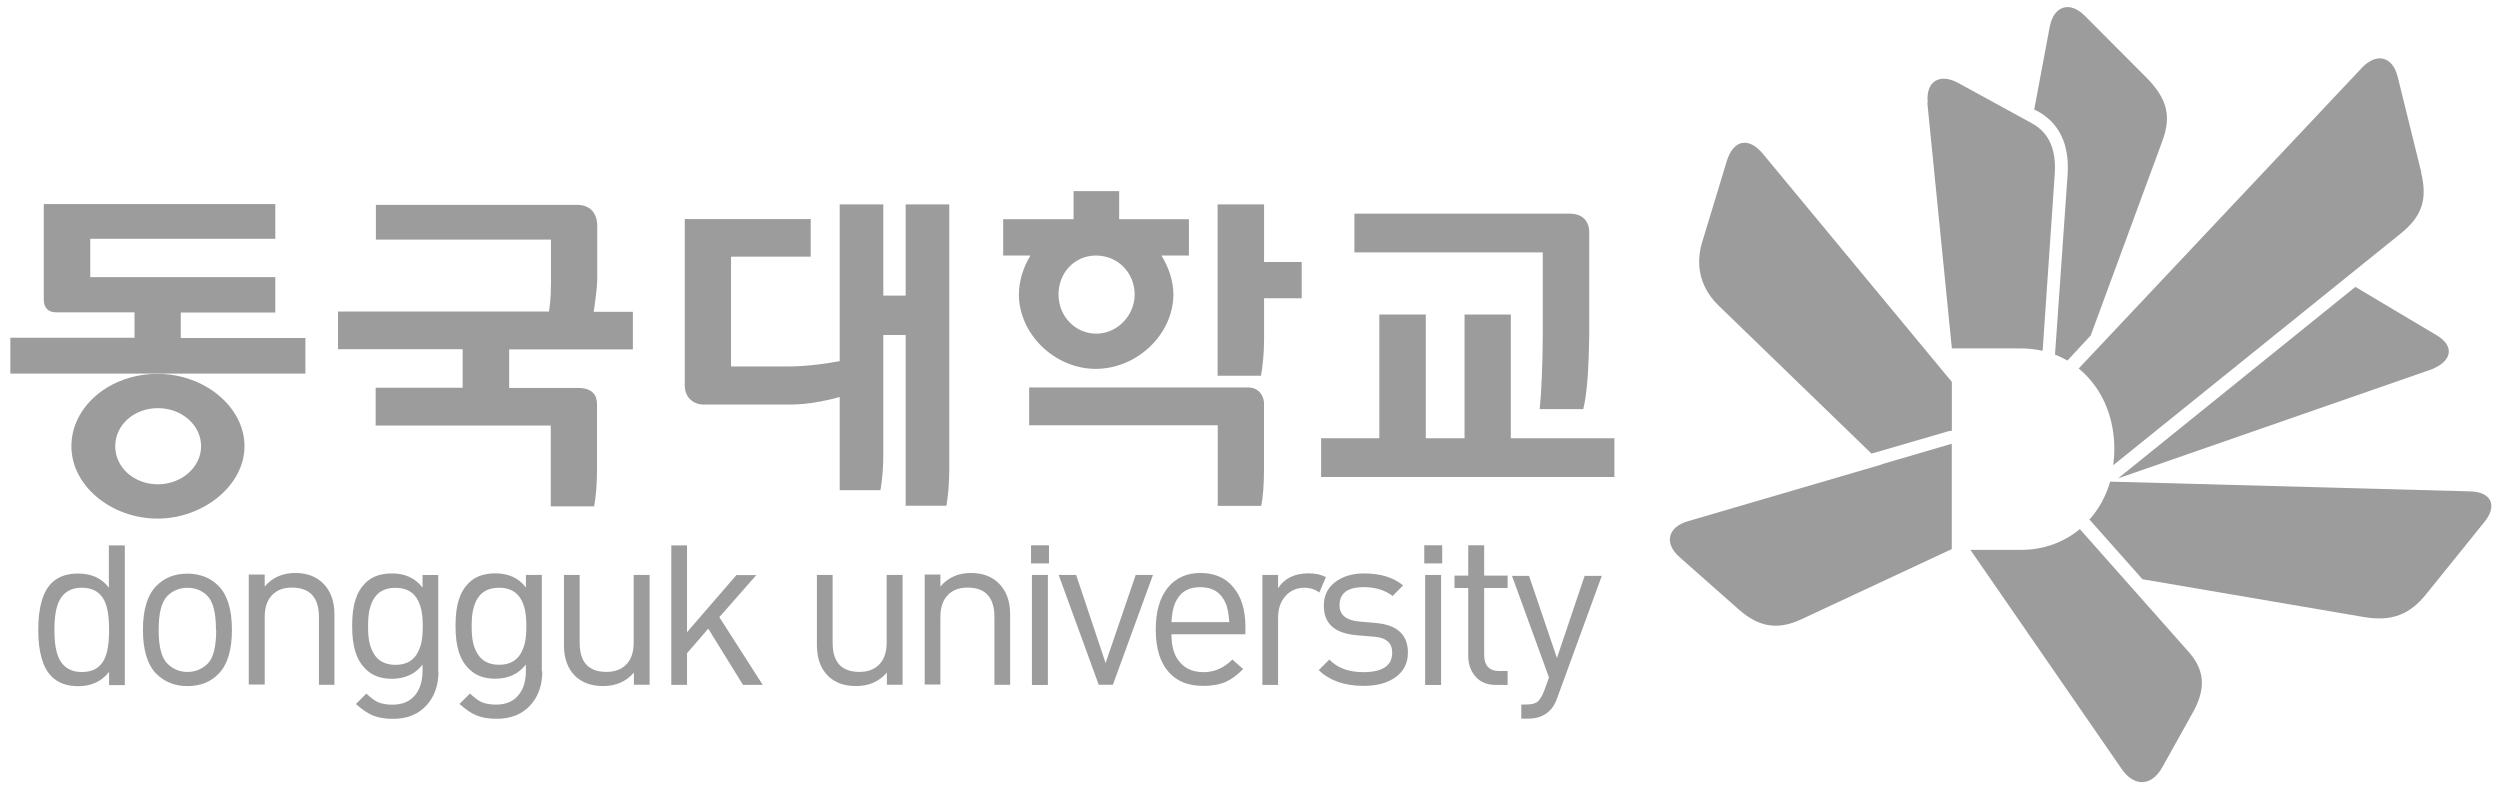 <svg width="135" height="43" viewBox="0 0 135 43" fill="none" xmlns="http://www.w3.org/2000/svg">
<path d="M105.4 23.252V20.623L95.18 8.287C94.427 7.39 93.614 7.546 93.255 8.669L91.916 13.08C91.582 14.168 91.713 15.435 92.789 16.487L101.061 24.495L105.208 23.288C105.28 23.276 105.34 23.264 105.412 23.264" fill="#9C9C9C"/>
<path d="M133.372 26.534L113.948 26.008C113.721 26.797 113.338 27.49 112.824 28.064C112.824 28.064 112.848 28.076 112.86 28.088C112.86 28.088 114.27 29.677 115.693 31.279L127.67 33.323C129.164 33.574 130.132 33.18 131.017 32.08L134.16 28.183C134.878 27.299 134.531 26.558 133.384 26.534" fill="#9C9C9C"/>
<path d="M131.528 18.074L127.189 15.492L114.375 25.832L131.289 19.951C132.4 19.52 132.603 18.684 131.528 18.074Z" fill="#9C9C9C"/>
<path d="M112.884 18.154L116.768 7.611C117.259 6.284 117.031 5.364 115.98 4.264L112.573 0.846C111.748 0.021 110.888 0.344 110.684 1.455L109.848 5.914C109.979 5.974 110.063 6.021 110.063 6.021C111.21 6.667 111.748 7.802 111.653 9.392L110.971 19.146C111.21 19.242 111.425 19.349 111.641 19.469L112.872 18.142L112.884 18.154Z" fill="#9C9C9C"/>
<path d="M101.643 25.073L91.148 28.145C90.048 28.467 89.845 29.34 90.706 30.093L93.909 32.926C95.033 33.906 96.049 34.026 97.328 33.416L105.396 29.651V23.961L101.643 25.061V25.073Z" fill="#9C9C9C"/>
<path d="M130.753 9.319L129.474 4.143C129.199 3.043 128.339 2.828 127.55 3.653L112.25 19.898C112.573 20.161 112.848 20.459 113.099 20.794C113.792 21.727 114.174 22.934 114.174 24.261C114.174 24.559 114.151 24.834 114.115 25.121L129.63 12.618C130.801 11.674 131.088 10.765 130.741 9.319" fill="#9C9C9C"/>
<path d="M104.074 5.533L105.401 18.813H109.118C109.537 18.813 109.931 18.861 110.302 18.944L110.959 9.358C111.031 8.162 110.708 7.206 109.74 6.668L105.724 4.469C104.708 3.931 103.979 4.421 104.098 5.545" fill="#9C9C9C"/>
<path d="M106.395 29.682L114.582 41.54C115.228 42.472 116.16 42.496 116.758 41.444L118.443 38.42C119.184 37.057 119.005 36.065 118.073 35.073L112.311 28.57C111.463 29.276 110.375 29.694 109.12 29.694H106.395V29.682Z" fill="#9C9C9C"/>
<path d="M5.891 34.019C5.891 33.314 5.808 32.788 5.64 32.441C5.413 31.975 4.995 31.736 4.421 31.736C3.847 31.736 3.429 31.975 3.202 32.441C3.023 32.788 2.939 33.314 2.939 34.019C2.939 34.724 3.023 35.239 3.202 35.585C3.429 36.051 3.847 36.29 4.421 36.29C4.995 36.29 5.413 36.063 5.64 35.585C5.808 35.239 5.891 34.713 5.891 34.019ZM6.752 36.996H5.891V36.279C5.497 36.792 4.935 37.055 4.218 37.055C3.608 37.055 3.13 36.876 2.784 36.529C2.305 36.051 2.066 35.203 2.066 34.007C2.066 32.812 2.305 31.963 2.784 31.485C3.13 31.139 3.608 30.971 4.218 30.971C4.935 30.971 5.497 31.222 5.879 31.736V29.453H6.74V36.984L6.752 36.996Z" fill="#9C9C9C"/>
<path d="M11.663 34.013C11.663 33.104 11.508 32.483 11.197 32.172C10.91 31.885 10.552 31.742 10.121 31.742C9.691 31.742 9.344 31.885 9.046 32.172C8.723 32.495 8.567 33.104 8.567 34.013C8.567 34.921 8.723 35.531 9.046 35.842C9.332 36.128 9.691 36.284 10.121 36.284C10.552 36.284 10.922 36.128 11.221 35.83C11.52 35.531 11.675 34.921 11.675 34.013M12.524 34.013C12.524 35.1 12.285 35.889 11.807 36.38C11.376 36.834 10.803 37.049 10.121 37.049C9.44 37.049 8.878 36.822 8.436 36.38C7.958 35.889 7.719 35.1 7.719 34.013C7.719 32.925 7.958 32.136 8.436 31.646C8.878 31.192 9.44 30.977 10.121 30.977C10.803 30.977 11.376 31.204 11.807 31.646C12.285 32.136 12.524 32.925 12.524 34.013Z" fill="#9C9C9C"/>
<path d="M18.071 36.978H17.223V33.32C17.223 32.268 16.733 31.73 15.764 31.73C15.31 31.73 14.952 31.862 14.689 32.137C14.426 32.412 14.294 32.806 14.294 33.308V36.966H13.434V31.025H14.294V31.671C14.713 31.18 15.262 30.941 15.944 30.941C16.577 30.941 17.079 31.133 17.45 31.503C17.856 31.91 18.059 32.459 18.059 33.165V36.966L18.071 36.978Z" fill="#9C9C9C"/>
<path d="M22.829 33.822C22.829 33.14 22.745 32.782 22.578 32.435C22.351 31.981 21.944 31.742 21.358 31.742C20.773 31.742 20.366 31.969 20.127 32.435C19.96 32.782 19.876 33.14 19.876 33.822C19.876 34.503 19.96 34.862 20.127 35.196C20.354 35.663 20.773 35.902 21.358 35.902C21.944 35.902 22.351 35.663 22.578 35.196C22.745 34.862 22.829 34.503 22.829 33.822ZM23.677 36.26C23.677 37.013 23.462 37.623 23.02 38.101C22.578 38.579 21.98 38.818 21.215 38.818C20.785 38.818 20.426 38.758 20.139 38.639C19.852 38.519 19.541 38.304 19.219 38.017L19.781 37.456C20.02 37.671 20.223 37.826 20.39 37.91C20.605 38.005 20.88 38.053 21.191 38.053C21.741 38.053 22.147 37.874 22.434 37.515C22.685 37.193 22.817 36.762 22.817 36.212V35.89C22.422 36.404 21.86 36.655 21.155 36.655C20.558 36.655 20.079 36.475 19.733 36.117C19.255 35.639 19.016 34.957 19.016 33.798C19.016 32.638 19.255 31.957 19.733 31.479C20.079 31.132 20.558 30.965 21.167 30.965C21.872 30.965 22.422 31.216 22.817 31.73V31.049H23.665V36.26H23.677Z" fill="#9C9C9C"/>
<path d="M28.423 33.818C28.423 33.136 28.339 32.778 28.172 32.431C27.945 31.977 27.538 31.738 26.952 31.738C26.367 31.738 25.96 31.965 25.721 32.431C25.554 32.778 25.47 33.136 25.47 33.818C25.47 34.499 25.554 34.858 25.721 35.192C25.96 35.659 26.367 35.898 26.952 35.898C27.538 35.898 27.945 35.659 28.172 35.192C28.339 34.858 28.423 34.499 28.423 33.818ZM29.283 36.256C29.283 37.009 29.068 37.619 28.626 38.097C28.184 38.575 27.586 38.814 26.821 38.814C26.391 38.814 26.032 38.755 25.733 38.635C25.434 38.515 25.136 38.3 24.813 38.013L25.375 37.452C25.614 37.667 25.817 37.822 25.984 37.906C26.199 38.001 26.474 38.049 26.785 38.049C27.335 38.049 27.741 37.87 28.016 37.511C28.279 37.189 28.399 36.758 28.399 36.208V35.886C27.992 36.4 27.442 36.651 26.737 36.651C26.14 36.651 25.662 36.471 25.315 36.113C24.837 35.635 24.598 34.953 24.598 33.794C24.598 32.634 24.837 31.953 25.315 31.475C25.662 31.128 26.14 30.961 26.749 30.961C27.454 30.961 28.016 31.212 28.399 31.726V31.045H29.259V36.256H29.283Z" fill="#9C9C9C"/>
<path d="M35.091 36.976H34.23V36.318C33.812 36.808 33.25 37.047 32.569 37.047C31.935 37.047 31.433 36.868 31.051 36.498C30.656 36.103 30.453 35.553 30.453 34.836V31.047H31.302V34.705C31.302 35.757 31.78 36.282 32.748 36.282C33.202 36.282 33.561 36.151 33.824 35.876C34.087 35.601 34.218 35.219 34.218 34.705V31.047H35.079V36.988L35.091 36.976Z" fill="#9C9C9C"/>
<path d="M41.187 36.984H40.123L38.246 33.948L37.099 35.274V36.984H36.25V29.453H37.099V34.139L39.764 31.055H40.84L38.844 33.326L41.187 36.984Z" fill="#9C9C9C"/>
<path d="M48.751 36.976H47.891V36.318C47.472 36.808 46.91 37.047 46.229 37.047C45.595 37.047 45.081 36.868 44.711 36.498C44.316 36.103 44.113 35.553 44.113 34.836V31.047H44.962V34.705C44.962 35.757 45.44 36.282 46.408 36.282C46.862 36.282 47.221 36.151 47.484 35.876C47.747 35.601 47.879 35.219 47.879 34.705V31.047H48.739V36.988L48.751 36.976Z" fill="#9C9C9C"/>
<path d="M54.559 36.978H53.699V33.32C53.699 32.268 53.221 31.73 52.252 31.73C51.798 31.73 51.44 31.862 51.177 32.137C50.914 32.412 50.782 32.806 50.782 33.308V36.966H49.934V31.025H50.782V31.671C51.201 31.18 51.751 30.941 52.432 30.941C53.065 30.941 53.567 31.133 53.938 31.503C54.344 31.91 54.547 32.459 54.547 33.165V36.966L54.559 36.978Z" fill="#9C9C9C"/>
<path d="M55.724 36.988H56.585V31.047H55.724V36.988ZM55.676 30.425H56.645V29.445H55.676V30.425Z" fill="#9C9C9C"/>
<path d="M62.26 31.047L60.096 36.976H59.331L57.168 31.047H58.112L59.702 35.804L61.328 31.047H62.26Z" fill="#9C9C9C"/>
<path d="M66.379 33.595C66.355 33.177 66.295 32.842 66.199 32.603C65.948 32.005 65.494 31.706 64.813 31.706C64.131 31.706 63.689 32.005 63.438 32.603C63.343 32.842 63.283 33.177 63.259 33.595H66.379ZM67.239 34.252H63.259C63.259 34.898 63.402 35.412 63.713 35.759C64.012 36.117 64.442 36.297 65.004 36.297C65.566 36.297 66.104 36.069 66.546 35.615L67.132 36.129C66.809 36.452 66.51 36.679 66.211 36.81C65.865 36.966 65.458 37.038 64.98 37.038C64.167 37.038 63.558 36.798 63.115 36.297C62.649 35.782 62.41 35.017 62.41 33.989C62.41 33.033 62.625 32.28 63.056 31.742C63.486 31.204 64.084 30.941 64.825 30.941C65.566 30.941 66.175 31.192 66.606 31.718C67.036 32.232 67.251 32.938 67.251 33.822V34.229L67.239 34.252Z" fill="#9C9C9C"/>
<path d="M71.252 32.001C71.013 31.822 70.738 31.738 70.439 31.738C70.021 31.738 69.674 31.893 69.411 32.192C69.148 32.491 69.017 32.873 69.017 33.34V36.985H68.168V31.045H69.017V31.762C69.363 31.224 69.913 30.961 70.666 30.961C71.013 30.961 71.324 31.021 71.599 31.164L71.24 32.001H71.252Z" fill="#9C9C9C"/>
<path d="M76.028 35.232C76.028 35.794 75.813 36.236 75.371 36.559C74.94 36.882 74.355 37.037 73.625 37.037C72.597 37.037 71.797 36.75 71.211 36.188L71.785 35.615C72.215 36.069 72.825 36.296 73.614 36.296C74.653 36.296 75.179 35.949 75.179 35.244C75.179 34.718 74.857 34.431 74.199 34.383L73.231 34.3C72.06 34.192 71.486 33.666 71.486 32.71C71.486 32.172 71.689 31.754 72.084 31.443C72.49 31.132 73.004 30.965 73.649 30.965C74.546 30.965 75.239 31.18 75.765 31.61L75.203 32.184C74.797 31.873 74.283 31.706 73.649 31.706C72.777 31.706 72.335 32.029 72.335 32.686C72.335 33.2 72.681 33.487 73.362 33.559L74.307 33.642C75.454 33.75 76.028 34.276 76.028 35.244" fill="#9C9C9C"/>
<path d="M76.958 36.988H77.819V31.047H76.958V36.988ZM76.91 30.425H77.879V29.445H76.91V30.425Z" fill="#9C9C9C"/>
<path d="M81.4 36.988H80.79C80.3 36.988 79.93 36.833 79.667 36.522C79.415 36.235 79.284 35.864 79.284 35.398V31.752H78.543V31.083H79.284V29.445H80.145V31.083H81.412V31.752H80.145V35.362C80.145 35.936 80.42 36.235 80.957 36.235H81.412V36.988H81.4Z" fill="#9C9C9C"/>
<path d="M86.501 31.086L84.087 37.696C83.979 38.007 83.836 38.234 83.668 38.389C83.382 38.664 82.999 38.808 82.521 38.808H82.15V38.043H82.413C82.7 38.043 82.904 37.995 83.035 37.887C83.155 37.78 83.274 37.589 83.382 37.314L83.645 36.584L81.648 31.098H82.569L84.075 35.533L85.569 31.098H86.489L86.501 31.086Z" fill="#9C9C9C"/>
<path d="M8.529 26.152C7.238 26.152 6.222 25.244 6.222 24.096C6.222 22.949 7.238 22.04 8.529 22.04C9.82 22.04 10.86 22.961 10.86 24.096C10.86 25.232 9.796 26.152 8.529 26.152ZM8.505 20.188C5.935 20.188 3.855 21.945 3.855 24.096C3.855 26.248 6.031 28.005 8.505 28.005C10.979 28.005 13.203 26.212 13.203 24.096C13.203 21.98 11.051 20.188 8.505 20.188Z" fill="#9C9C9C"/>
<path d="M16.492 20.188V18.251H9.762V16.877H14.866V14.964H4.874V12.896H14.866V11.02H2.364V16.16C2.364 16.578 2.555 16.865 3.033 16.865H7.264V18.239H0.559V20.176H16.48L16.492 20.188Z" fill="#9C9C9C"/>
<path d="M47.543 26.471C47.639 25.945 47.699 25.287 47.699 24.546V18.091H48.906V27.308H51.093H51.105C51.201 26.794 51.261 26.064 51.261 25.323V11.039H48.906V15.964H47.699V11.039H45.344V19.502C43.718 19.801 42.726 19.789 42.451 19.789H39.475V13.86H43.778V11.828H36.977V20.805C36.977 21.57 37.574 21.845 37.945 21.845H42.451C42.786 21.845 43.754 21.881 45.344 21.439V26.471H47.531H47.543Z" fill="#9C9C9C"/>
<path d="M70.292 16.107V14.147H68.26V11.039H65.75V20.291H68.093C68.188 19.777 68.26 19.072 68.26 18.331V16.107H70.292Z" fill="#9C9C9C"/>
<path d="M59.18 13.799C60.399 13.799 61.272 14.767 61.272 15.902C61.272 17.038 60.328 18.018 59.204 18.018C58.081 18.018 57.16 17.098 57.16 15.902C57.16 14.707 58.045 13.799 59.18 13.799ZM64.201 13.799V11.838H60.435V10.32H57.973C57.973 10.392 57.973 11.838 57.973 11.838H54.172V13.799H55.642C55.26 14.42 55.02 15.185 55.02 15.902C55.02 18.042 56.957 19.919 59.168 19.919C61.38 19.919 63.352 18.078 63.364 15.902C63.364 15.197 63.113 14.432 62.718 13.799H64.189H64.201Z" fill="#9C9C9C"/>
<path d="M73.125 13.631H83.309V18.101C83.309 19.619 83.225 21.377 83.142 22.094H85.496C85.688 21.305 85.783 20.181 85.819 18.101V12.555C85.819 11.802 85.293 11.539 84.803 11.539H73.137V13.631H73.125Z" fill="#9C9C9C"/>
<path d="M81.584 16.984H79.085V23.666H76.994V16.984H74.484V23.666H71.34V25.758H87.178V23.666H81.584V16.984Z" fill="#9C9C9C"/>
<path d="M68.101 27.329C68.209 26.839 68.256 26.11 68.256 25.333V21.723C68.221 21.352 67.97 20.922 67.384 20.922H55.574V22.966H65.758V27.317H68.089L68.101 27.329Z" fill="#9C9C9C"/>
<path d="M29.741 27.331V22.98H20.286V20.936H24.983V18.856H18.254V16.824H29.645C29.765 16.035 29.741 15.641 29.753 15.27V12.939H20.298V11.062H31.163C31.797 11.062 32.251 11.433 32.251 12.21V14.923C32.251 15.222 32.251 15.569 32.06 16.836H34.175V18.868H27.494V20.948H31.199C31.988 20.948 32.239 21.33 32.239 21.832V25.359C32.239 26.124 32.179 26.853 32.084 27.343H29.741V27.331Z" fill="#9C9C9C"/>
</svg>

